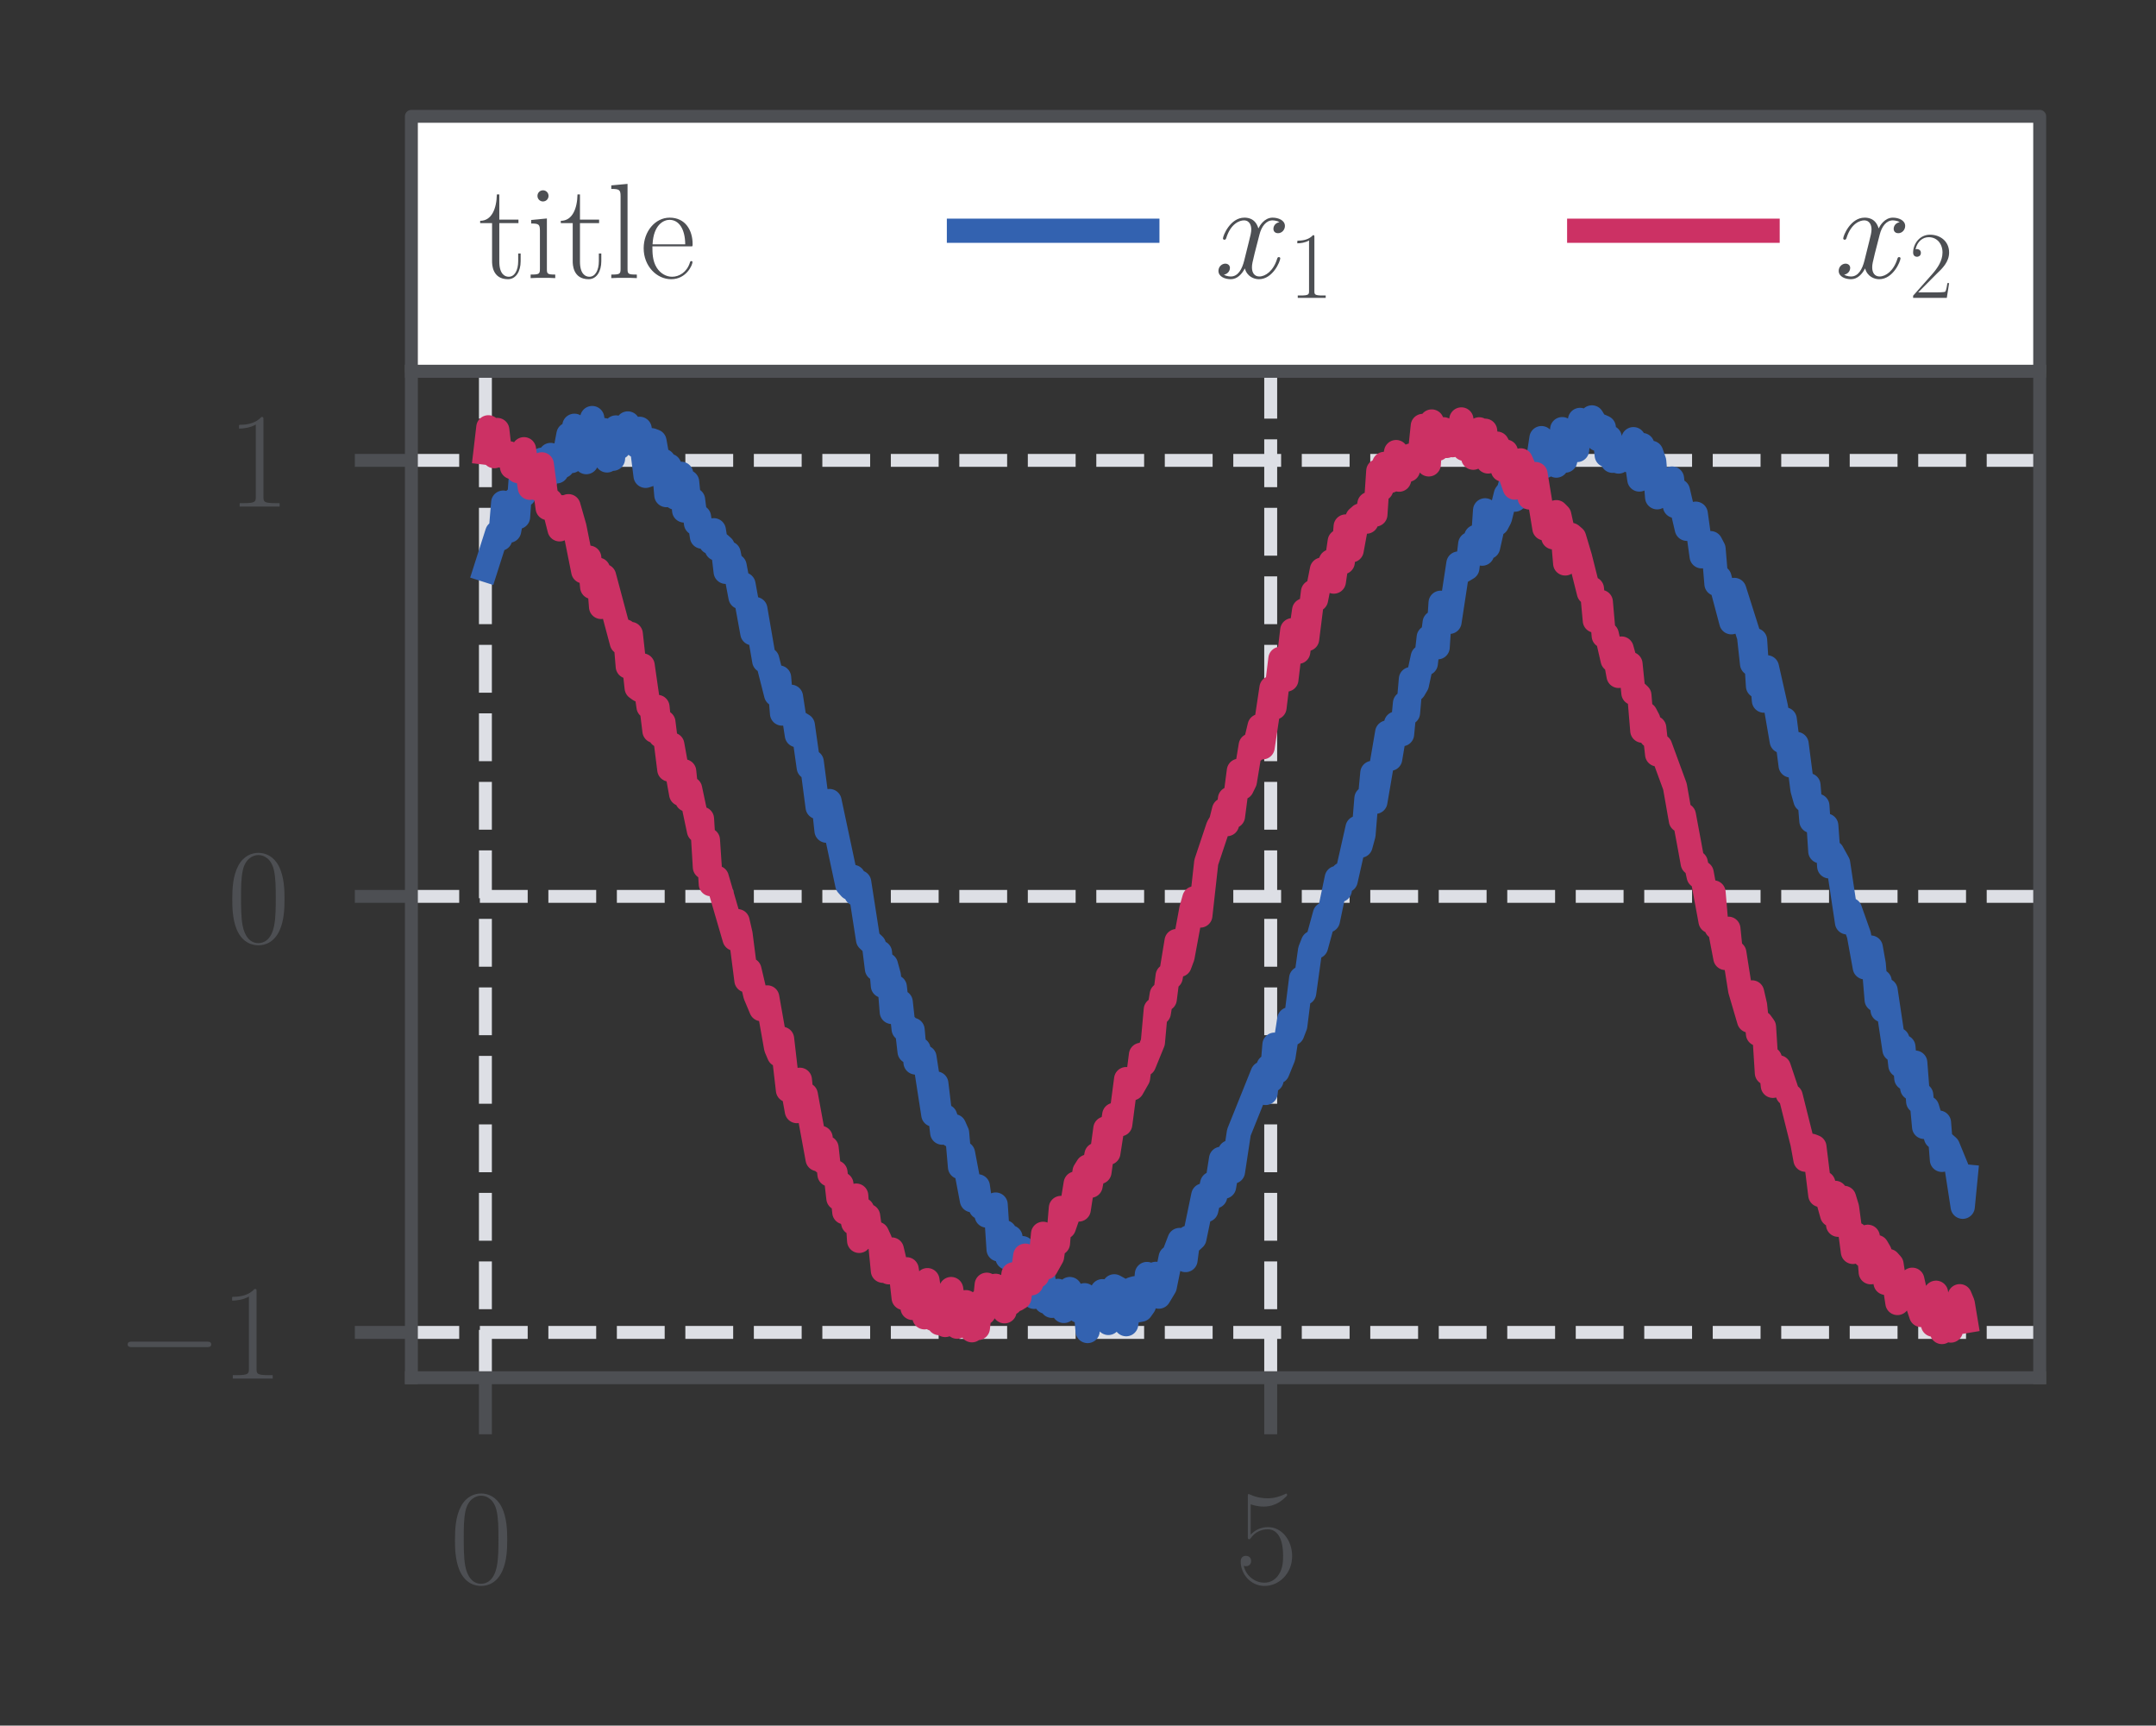 <?xml version="1.0" encoding="utf-8" standalone="no"?>
<!DOCTYPE svg PUBLIC "-//W3C//DTD SVG 1.1//EN"
  "http://www.w3.org/Graphics/SVG/1.1/DTD/svg11.dtd">
<svg xmlns:xlink="http://www.w3.org/1999/xlink" width="133.467pt" height="106.803pt" viewBox="0 0 133.467 106.803" xmlns="http://www.w3.org/2000/svg" version="1.1">
 <rect x="0" y="0" width="133.467" height="106.803" fill="#333333" stroke="none"/>
 <defs>
  <style type="text/css">*{stroke-linejoin: round; stroke-linecap: butt}</style>
 </defs>
 <g id="figure_1">
  <g id="patch_1">
   <path d="M 0 106.803 
L 133.467 106.803 
L 133.467 0 
L 0 0 
L 0 106.803 
z
" style="fill: none"/>
  </g>
  <g id="axes_1">
   <g id="patch_2">
    <path d="M 25.467 85.272 
L 126.267 85.272 
L 126.267 22.975 
L 25.467 22.975 
L 25.467 85.272 
z
" style="fill: none"/>
   </g>
   <g id="matplotlib.axis_1">
    <g id="xtick_1">
     <g id="line2d_1">
      <path d="M 30.049 85.272 
L 30.049 22.975 
" clip-path="url(#p77bdedd05a)" style="fill: none; stroke-dasharray: 2.96,1.28; stroke-dashoffset: 0; stroke: #dddfe5; stroke-width: 0.8"/>
     </g>
     <g id="line2d_2">
      <defs>
       <path id="me507b6f694" d="M 0 0 
L 0 3.5 
" style="stroke: #4d4f53; stroke-width: 0.8"/>
      </defs>
      <g>
       <use xlink:href="#me507b6f694" x="30.049" y="85.272" style="fill: #4d4f53; stroke: #4d4f53; stroke-width: 0.8"/>
      </g>
     </g>
     <g id="text_1">
      <!-- $\mathdefault{0}$ -->
      <g style="fill: #4d4f53" transform="translate(27.844 97.989) scale(0.083 -0.083)">
       <defs>
        <path id="LMRoman17-Regular-30" d="M 2688 2025 
C 2688 2416 2682 3080 2413 3591 
C 2176 4039 1798 4198 1466 4198 
C 1158 4198 768 4058 525 3597 
C 269 3118 243 2524 243 2025 
C 243 1661 250 1106 448 619 
C 723 -39 1216 -128 1466 -128 
C 1760 -128 2208 -7 2470 600 
C 2662 1042 2688 1559 2688 2025 
z
M 2278 2096 
C 2278 1680 2278 1169 2202 792 
C 2067 95 1690 -26 1466 -26 
C 1056 -26 813 325 723 812 
C 653 1188 653 1738 653 2096 
C 653 2588 653 2997 736 3387 
C 858 3929 1216 4096 1466 4096 
C 1728 4096 2067 3923 2189 3400 
C 2272 3036 2278 2607 2278 2096 
z
" transform="scale(0.016)"/>
       </defs>
       <use xlink:href="#LMRoman17-Regular-30" transform="scale(0.996)"/>
      </g>
     </g>
    </g>
    <g id="xtick_2">
     <g id="line2d_3">
      <path d="M 78.663 85.272 
L 78.663 22.975 
" clip-path="url(#p77bdedd05a)" style="fill: none; stroke-dasharray: 2.96,1.28; stroke-dashoffset: 0; stroke: #dddfe5; stroke-width: 0.8"/>
     </g>
     <g id="line2d_4">
      <g>
       <use xlink:href="#me507b6f694" x="78.663" y="85.272" style="fill: #4d4f53; stroke: #4d4f53; stroke-width: 0.8"/>
      </g>
     </g>
     <g id="text_2">
      <!-- $\mathdefault{5}$ -->
      <g style="fill: #4d4f53" transform="translate(76.459 97.989) scale(0.083 -0.083)">
       <defs>
        <path id="LMRoman17-Regular-35" d="M 2669 1264 
C 2669 2030 2170 2624 1549 2624 
C 1222 2624 947 2503 730 2274 
L 730 3692 
C 794 3666 1056 3584 1325 3584 
C 1920 3584 2246 3911 2432 4100 
C 2432 4157 2432 4192 2394 4192 
C 2394 4192 2374 4192 2323 4163 
C 2099 4058 1837 3973 1517 3973 
C 1325 3973 1037 3999 723 4139 
C 653 4171 634 4171 634 4171 
C 602 4171 595 4164 595 4037 
L 595 2203 
C 595 2089 595 2057 659 2057 
C 691 2057 704 2070 736 2114 
C 941 2401 1222 2522 1542 2522 
C 1766 2522 2246 2382 2246 1289 
C 2246 1085 2246 715 2054 421 
C 1894 159 1645 25 1370 25 
C 947 25 518 320 403 814 
C 429 807 480 795 506 795 
C 589 795 749 840 749 1038 
C 749 1210 627 1280 506 1280 
C 358 1280 262 1190 262 1011 
C 262 454 704 -128 1382 -128 
C 2042 -128 2669 440 2669 1264 
z
" transform="scale(0.016)"/>
       </defs>
       <use xlink:href="#LMRoman17-Regular-35" transform="scale(0.996)"/>
      </g>
     </g>
    </g>
   </g>
   <g id="matplotlib.axis_2">
    <g id="ytick_1">
     <g id="line2d_5">
      <path d="M 25.467 82.466 
L 126.267 82.466 
" clip-path="url(#p77bdedd05a)" style="fill: none; stroke-dasharray: 2.96,1.28; stroke-dashoffset: 0; stroke: #dddfe5; stroke-width: 0.8"/>
     </g>
     <g id="line2d_6">
      <defs>
       <path id="m8bf509a176" d="M 0 0 
L -3.5 0 
" style="stroke: #4d4f53; stroke-width: 0.8"/>
      </defs>
      <g>
       <use xlink:href="#m8bf509a176" x="25.467" y="82.466" style="fill: #4d4f53; stroke: #4d4f53; stroke-width: 0.8"/>
      </g>
     </g>
     <g id="text_3">
      <!-- $\mathdefault{−1}$ -->
      <g style="fill: #4d4f53" transform="translate(7.2 85.324) scale(0.083 -0.083)">
       <defs>
        <path id="LMMathSymbols10-Regular-0" d="M 4442 1600 
C 4442 1728 4320 1728 4230 1728 
L 742 1728 
C 653 1728 531 1728 531 1600 
C 531 1472 653 1472 742 1472 
L 4230 1472 
C 4320 1472 4442 1472 4442 1600 
z
" transform="scale(0.016)"/>
        <path id="LMRoman17-Regular-31" d="M 2458 0 
L 2458 160 
L 2266 160 
C 1715 160 1702 230 1702 458 
L 1702 4058 
C 1702 4192 1696 4192 1606 4192 
C 1357 3916 979 3827 621 3827 
C 602 3827 570 3827 563 3808 
C 557 3795 557 3782 557 3648 
C 755 3648 1088 3686 1344 3839 
L 1344 461 
C 1344 236 1331 160 781 160 
L 589 160 
L 589 0 
L 1523 0 
L 2458 0 
z
" transform="scale(0.016)"/>
       </defs>
       <use xlink:href="#LMMathSymbols10-Regular-0" transform="scale(0.996)"/>
       <use xlink:href="#LMRoman17-Regular-31" transform="translate(77.487 0) scale(0.996)"/>
      </g>
     </g>
    </g>
    <g id="ytick_2">
     <g id="line2d_7">
      <path d="M 25.467 55.48 
L 126.267 55.48 
" clip-path="url(#p77bdedd05a)" style="fill: none; stroke-dasharray: 2.96,1.28; stroke-dashoffset: 0; stroke: #dddfe5; stroke-width: 0.8"/>
     </g>
     <g id="line2d_8">
      <g>
       <use xlink:href="#m8bf509a176" x="25.467" y="55.48" style="fill: #4d4f53; stroke: #4d4f53; stroke-width: 0.8"/>
      </g>
     </g>
     <g id="text_4">
      <!-- $\mathdefault{0}$ -->
      <g style="fill: #4d4f53" transform="translate(14.058 58.338) scale(0.083 -0.083)">
       <use xlink:href="#LMRoman17-Regular-30" transform="scale(0.996)"/>
      </g>
     </g>
    </g>
    <g id="ytick_3">
     <g id="line2d_9">
      <path d="M 25.467 28.494 
L 126.267 28.494 
" clip-path="url(#p77bdedd05a)" style="fill: none; stroke-dasharray: 2.96,1.28; stroke-dashoffset: 0; stroke: #dddfe5; stroke-width: 0.8"/>
     </g>
     <g id="line2d_10">
      <g>
       <use xlink:href="#m8bf509a176" x="25.467" y="28.494" style="fill: #4d4f53; stroke: #4d4f53; stroke-width: 0.8"/>
      </g>
     </g>
     <g id="text_5">
      <!-- $\mathdefault{1}$ -->
      <g style="fill: #4d4f53" transform="translate(14.058 31.353) scale(0.083 -0.083)">
       <use xlink:href="#LMRoman17-Regular-31" transform="scale(0.996)"/>
      </g>
     </g>
    </g>
   </g>
   <g id="line2d_11">
    <path d="M 30.049 35.263 
L 30.783 32.964 
L 30.967 33.342 
L 31.151 31.109 
L 31.334 31.468 
L 31.518 32.844 
L 31.885 30.902 
L 32.069 31.995 
L 32.252 29.42 
L 32.436 30.629 
L 32.803 29.208 
L 32.987 30.152 
L 33.354 29.129 
L 33.538 28.457 
L 33.722 29.812 
L 33.905 29.362 
L 34.089 28.16 
L 34.273 28.459 
L 34.456 29.173 
L 34.64 28.397 
L 34.823 28.84 
L 35.191 26.891 
L 35.374 28.532 
L 35.558 26.352 
L 35.742 27.7 
L 36.109 27.325 
L 36.293 28.602 
L 36.66 25.876 
L 37.027 28.165 
L 37.394 26.624 
L 37.578 28.496 
L 37.762 27.526 
L 37.945 28.392 
L 38.129 26.458 
L 38.313 27.691 
L 38.496 26.796 
L 38.68 27.433 
L 38.864 26.209 
L 39.414 27.596 
L 39.598 26.541 
L 39.965 29.45 
L 40.149 29.39 
L 40.333 27.247 
L 40.516 27.314 
L 40.884 29.369 
L 41.067 28.525 
L 41.251 30.643 
L 41.434 28.826 
L 41.618 29.279 
L 41.802 30.799 
L 42.169 29.325 
L 42.353 31.595 
L 42.536 29.831 
L 42.72 31.678 
L 42.904 30.937 
L 43.087 32.391 
L 43.271 31.996 
L 43.455 33.214 
L 43.638 32.735 
L 44.005 33.561 
L 44.189 32.82 
L 44.373 33.96 
L 44.556 33.68 
L 44.74 33.842 
L 44.924 35.39 
L 45.107 34.246 
L 45.291 35.147 
L 45.475 35.025 
L 45.842 36.956 
L 46.025 36.173 
L 46.576 39.191 
L 46.76 37.696 
L 47.311 40.899 
L 47.495 40.815 
L 48.046 42.981 
L 48.229 41.932 
L 48.413 44.163 
L 48.596 44.072 
L 48.964 43.125 
L 49.331 45.502 
L 49.515 44.78 
L 49.698 44.891 
L 50.066 47.497 
L 50.249 47.158 
L 50.616 49.952 
L 50.8 49.596 
L 50.984 49.732 
L 51.167 51.414 
L 51.351 49.58 
L 52.453 54.759 
L 52.637 54.965 
L 52.82 54.276 
L 53.004 55.328 
L 53.187 54.608 
L 53.738 58.154 
L 54.106 58.5 
L 54.289 59.964 
L 54.473 58.955 
L 54.657 61.013 
L 54.84 59.715 
L 55.024 60.382 
L 55.207 62.632 
L 55.391 61.086 
L 55.575 62.719 
L 55.758 62.023 
L 55.942 63.693 
L 56.126 63.51 
L 56.309 65.087 
L 56.493 63.739 
L 56.677 65.759 
L 56.86 64.944 
L 57.044 65.892 
L 57.228 65.438 
L 57.778 68.988 
L 57.962 67.063 
L 58.329 70.101 
L 58.513 69.098 
L 58.88 70.26 
L 59.064 69.704 
L 59.248 70.122 
L 59.431 72.23 
L 59.615 71.383 
L 60.166 74.284 
L 60.349 74.247 
L 60.533 73.426 
L 60.717 74.727 
L 60.9 74.642 
L 61.084 75.234 
L 61.451 75.039 
L 61.635 74.554 
L 61.819 77.327 
L 62.002 76.208 
L 62.186 76.265 
L 62.369 77.844 
L 62.553 76.58 
L 62.737 77.779 
L 62.92 77.672 
L 63.104 77.736 
L 63.288 77.251 
L 63.655 78.279 
L 64.022 80.263 
L 64.389 78.649 
L 64.573 79.038 
L 64.757 80.569 
L 64.94 80.522 
L 65.124 80.821 
L 65.491 79.898 
L 65.859 81.137 
L 66.226 79.784 
L 66.41 80.687 
L 66.593 80.282 
L 66.777 81.129 
L 67.144 80.167 
L 67.328 82.38 
L 67.511 80.47 
L 67.695 80.526 
L 68.062 80.339 
L 68.246 79.916 
L 68.613 81.88 
L 68.98 79.615 
L 69.348 79.817 
L 69.715 81.957 
L 70.082 79.787 
L 70.266 79.734 
L 70.45 81.093 
L 70.633 81.058 
L 70.817 80.797 
L 71.001 78.852 
L 71.368 80.248 
L 71.551 78.843 
L 71.735 80.251 
L 72.102 79.64 
L 72.47 77.828 
L 72.653 77.708 
L 73.021 76.748 
L 73.388 77.988 
L 73.571 76.595 
L 73.755 76.814 
L 73.939 76.644 
L 74.49 73.989 
L 74.673 74.888 
L 75.041 73.259 
L 75.224 74.044 
L 75.592 71.723 
L 75.775 73.445 
L 76.142 71.315 
L 76.326 72.513 
L 76.693 70.092 
L 78.162 66.439 
L 78.346 67.645 
L 78.53 66.005 
L 78.713 66.852 
L 78.897 64.659 
L 79.081 66.326 
L 79.448 65.42 
L 79.815 63.084 
L 79.999 63.962 
L 80.183 63.481 
L 80.55 60.553 
L 80.733 61.456 
L 81.101 58.81 
L 81.284 58.347 
L 81.468 58.589 
L 82.019 56.58 
L 82.203 56.968 
L 82.753 54.342 
L 82.937 55.089 
L 83.121 54.109 
L 83.304 54.495 
L 84.039 51.237 
L 84.223 52.339 
L 84.406 51.669 
L 84.59 49.415 
L 84.774 49.762 
L 84.957 47.838 
L 85.141 49.625 
L 85.875 45.338 
L 86.059 46.961 
L 86.426 44.78 
L 86.794 45.44 
L 86.977 43.525 
L 87.161 44.119 
L 87.344 42.031 
L 87.528 42.674 
L 87.712 42.363 
L 88.079 40.658 
L 88.263 41.061 
L 88.446 39.445 
L 88.63 39.942 
L 88.814 38.538 
L 88.997 40.061 
L 89.181 37.308 
L 89.732 38.486 
L 90.283 34.879 
L 90.466 35.378 
L 90.834 35.16 
L 91.017 33.668 
L 91.201 34.007 
L 91.385 33.226 
L 91.752 34.267 
L 91.935 31.586 
L 92.119 33.858 
L 92.486 32.227 
L 92.67 32.414 
L 92.854 32.064 
L 93.221 30.599 
L 93.405 30.353 
L 93.588 29.689 
L 93.772 30.924 
L 93.956 28.864 
L 94.139 29.273 
L 94.323 30.72 
L 94.506 29.028 
L 94.69 29.426 
L 94.874 29.329 
L 95.057 29.545 
L 95.425 27.118 
L 95.608 28.856 
L 95.792 27.697 
L 95.976 28.155 
L 96.159 28.044 
L 96.343 28.816 
L 96.526 28.32 
L 96.71 26.562 
L 96.894 28.508 
L 97.261 26.753 
L 97.628 27.851 
L 97.812 25.99 
L 97.996 26.063 
L 98.179 26.855 
L 98.547 25.835 
L 98.73 26.14 
L 98.914 27.177 
L 99.097 26.372 
L 99.281 26.455 
L 99.465 28.174 
L 99.648 27.074 
L 99.832 28.519 
L 100.016 28.244 
L 100.199 28.564 
L 100.567 27.932 
L 100.75 28.473 
L 101.117 27.182 
L 101.485 29.678 
L 101.668 27.546 
L 101.852 29.251 
L 102.219 28.024 
L 102.403 28.555 
L 102.587 30.778 
L 102.77 30.077 
L 102.954 30.697 
L 103.138 29.885 
L 103.321 30.32 
L 103.505 29.619 
L 103.688 31.313 
L 103.872 30.383 
L 104.423 32.728 
L 104.607 31.891 
L 104.79 32.559 
L 104.974 31.795 
L 105.341 34.431 
L 105.525 33.533 
L 105.708 33.964 
L 105.892 33.618 
L 106.076 33.97 
L 106.259 36.14 
L 106.443 35.744 
L 107.178 38.513 
L 107.361 36.513 
L 108.279 39.412 
L 108.463 41.084 
L 108.647 39.623 
L 108.83 42.464 
L 109.014 41.311 
L 109.198 43.364 
L 109.381 41.303 
L 109.932 43.739 
L 110.299 45.868 
L 110.483 44.524 
L 110.85 47.376 
L 111.034 47.293 
L 111.218 46.048 
L 111.585 48.876 
L 111.769 49.53 
L 111.952 48.597 
L 112.136 50.814 
L 112.32 50.529 
L 112.503 49.875 
L 112.687 52.687 
L 113.054 51.098 
L 113.238 53.62 
L 113.421 52.759 
L 113.789 53.426 
L 114.34 57.086 
L 114.523 56.304 
L 115.074 57.859 
L 115.441 59.87 
L 115.809 58.647 
L 115.992 59.672 
L 116.176 61.879 
L 116.36 60.731 
L 116.543 62.525 
L 116.727 61.292 
L 117.278 64.967 
L 117.461 64.346 
L 117.645 65.941 
L 117.829 64.797 
L 118.012 66.735 
L 118.196 66.296 
L 118.38 67.35 
L 118.563 65.77 
L 118.747 68.176 
L 118.931 67.772 
L 119.114 69.747 
L 119.298 68.566 
L 119.849 70.385 
L 120.032 69.481 
L 120.216 71.787 
L 120.4 70.806 
L 120.583 70.969 
L 121.134 72.308 
L 121.502 74.689 
L 121.685 72.812 
L 121.685 72.812 
" clip-path="url(#p77bdedd05a)" style="fill: none; stroke: #3362b0; stroke-width: 1.5; stroke-linecap: square"/>
   </g>
   <g id="line2d_12">
    <path d="M 30.049 28.012 
L 30.232 26.448 
L 30.416 26.594 
L 30.6 28.233 
L 30.783 26.614 
L 30.967 28.186 
L 31.151 28.145 
L 31.518 28.057 
L 31.702 28.911 
L 31.885 28.427 
L 32.069 29.155 
L 32.252 28.971 
L 32.436 27.805 
L 32.803 30.189 
L 32.987 28.818 
L 33.171 30.209 
L 33.538 28.74 
L 33.905 31.444 
L 34.089 30.988 
L 34.273 31.311 
L 34.64 32.761 
L 34.823 31.397 
L 35.007 32.064 
L 35.191 31.331 
L 35.558 32.61 
L 36.109 35.361 
L 36.293 35.122 
L 36.476 34.517 
L 36.66 36.33 
L 37.027 35.259 
L 37.211 37.564 
L 37.394 35.655 
L 38.496 39.774 
L 38.68 39.073 
L 38.864 41.251 
L 39.047 39.238 
L 39.414 42.573 
L 39.598 42.705 
L 39.782 41.187 
L 40.149 43.743 
L 40.333 43.75 
L 40.516 45.239 
L 40.7 43.757 
L 40.884 45.53 
L 41.067 44.701 
L 41.434 47.629 
L 41.618 46.09 
L 42.169 49.144 
L 42.353 47.74 
L 42.536 49.495 
L 42.72 48.821 
L 43.271 51.418 
L 43.455 50.678 
L 43.638 53.669 
L 43.822 51.99 
L 44.005 54.72 
L 44.373 54.325 
L 45.475 58.101 
L 45.658 57.014 
L 45.842 57.819 
L 46.209 60.677 
L 46.393 60.024 
L 46.76 61.582 
L 47.127 62.458 
L 47.495 61.733 
L 48.046 64.852 
L 48.229 65.284 
L 48.413 64.296 
L 48.78 67.473 
L 48.964 66.746 
L 49.331 68.768 
L 49.515 66.831 
L 49.698 68.626 
L 49.882 67.753 
L 50.616 71.74 
L 50.8 70.426 
L 50.984 71.934 
L 51.167 71.046 
L 51.351 72.69 
L 51.535 72.561 
L 51.718 72.561 
L 51.902 74.164 
L 52.086 73.288 
L 52.269 75.028 
L 52.453 74.715 
L 52.637 74.923 
L 52.82 75.692 
L 53.004 74 
L 53.187 76.8 
L 53.371 74.871 
L 53.555 75.854 
L 53.738 75.264 
L 53.922 76.566 
L 54.106 76.491 
L 54.289 76.364 
L 54.473 76.765 
L 54.657 78.65 
L 54.84 78.017 
L 55.024 78.745 
L 55.207 77.336 
L 55.575 78.89 
L 55.758 78.698 
L 55.942 80.331 
L 56.126 78.56 
L 56.493 80.952 
L 56.86 79.783 
L 57.228 81.53 
L 57.411 79.233 
L 57.778 81.632 
L 57.962 80.382 
L 58.146 81.891 
L 58.329 81.825 
L 58.513 82.007 
L 58.88 79.784 
L 59.248 82.111 
L 59.431 82.015 
L 59.798 80.597 
L 59.982 80.766 
L 60.166 82.332 
L 60.349 80.777 
L 60.533 82.195 
L 60.717 80.538 
L 60.9 81.264 
L 61.084 79.517 
L 61.268 79.659 
L 61.451 79.89 
L 61.635 79.584 
L 62.186 81.158 
L 62.369 79.96 
L 62.553 80.661 
L 62.737 78.873 
L 62.92 80.419 
L 63.104 80.308 
L 63.471 77.718 
L 63.839 79.428 
L 64.022 78.127 
L 64.206 78.963 
L 64.389 78.307 
L 64.573 76.365 
L 64.757 78.44 
L 65.124 77.786 
L 65.308 76.554 
L 65.491 76.951 
L 65.675 74.765 
L 65.859 75.951 
L 66.41 74.371 
L 66.593 73.249 
L 66.777 74.859 
L 67.144 72.497 
L 67.328 72.202 
L 67.511 73.387 
L 67.879 71.466 
L 68.062 72.535 
L 68.43 69.85 
L 68.613 71.351 
L 68.98 69.003 
L 69.164 69.641 
L 69.348 69.583 
L 69.715 66.79 
L 69.899 66.91 
L 70.082 67.363 
L 70.45 66.717 
L 70.633 65.289 
L 70.817 65.866 
L 71.368 64.515 
L 71.551 62.489 
L 71.735 62.687 
L 71.919 61.557 
L 72.102 61.84 
L 72.286 60.396 
L 72.47 60.487 
L 72.837 58.247 
L 73.021 59.716 
L 73.204 59.224 
L 73.755 56.248 
L 73.939 55.599 
L 74.306 56.663 
L 74.673 53.371 
L 75.408 51.17 
L 75.592 50.858 
L 75.775 50.128 
L 75.959 51.006 
L 76.142 49.44 
L 76.326 50.52 
L 76.693 47.706 
L 76.877 48.748 
L 77.061 48.37 
L 77.428 46.138 
L 77.612 46.467 
L 77.979 44.937 
L 78.162 46.252 
L 78.713 42.579 
L 78.897 43.792 
L 79.264 40.779 
L 79.632 42.06 
L 79.999 39.006 
L 80.366 40.34 
L 80.733 37.776 
L 80.917 39.55 
L 81.284 36.632 
L 81.468 37.108 
L 81.835 35.256 
L 82.019 35.511 
L 82.386 34.747 
L 82.57 35.995 
L 82.937 33.506 
L 83.121 34.797 
L 83.304 32.586 
L 83.672 34.06 
L 84.039 32.066 
L 84.223 31.904 
L 84.59 32.285 
L 84.774 31.189 
L 85.141 31.845 
L 85.324 29.151 
L 85.508 30.267 
L 85.692 28.714 
L 86.059 29.764 
L 86.426 27.981 
L 86.61 29.687 
L 86.977 28.552 
L 87.161 29.077 
L 87.344 28.193 
L 87.528 28.286 
L 87.712 28.367 
L 87.895 28.112 
L 88.079 26.362 
L 88.446 28.741 
L 88.63 26.088 
L 88.814 26.52 
L 88.997 27.779 
L 89.181 27.461 
L 89.365 26.569 
L 89.548 27.6 
L 89.732 27.365 
L 89.915 27.552 
L 90.283 27.07 
L 90.466 25.961 
L 90.65 27.781 
L 90.834 26.559 
L 91.201 28.328 
L 91.568 26.574 
L 91.752 28.048 
L 91.935 26.66 
L 92.119 28.56 
L 92.486 27.757 
L 92.67 27.459 
L 92.854 27.793 
L 93.037 29.07 
L 93.221 27.953 
L 93.588 29.648 
L 93.772 30.178 
L 93.956 29.686 
L 94.139 28.495 
L 94.323 28.914 
L 94.69 30.791 
L 95.057 29.344 
L 95.608 32.701 
L 95.792 31.791 
L 96.159 33.256 
L 96.343 31.701 
L 96.526 31.888 
L 96.71 32.723 
L 96.894 34.872 
L 97.077 34.366 
L 97.261 33.108 
L 97.445 33.264 
L 97.812 34.495 
L 98.363 36.687 
L 98.547 36.438 
L 98.73 38.411 
L 99.097 37.255 
L 99.281 39.357 
L 99.465 39.261 
L 99.832 40.853 
L 100.016 40.839 
L 100.199 41.833 
L 100.383 40.142 
L 100.75 41.462 
L 100.934 41.096 
L 101.117 42.894 
L 101.301 42.857 
L 101.485 43.032 
L 101.668 45.224 
L 101.852 44.194 
L 102.036 44.545 
L 102.219 45.552 
L 102.403 45.048 
L 102.587 46.69 
L 102.77 46.18 
L 103.688 48.68 
L 104.056 50.775 
L 104.239 50.449 
L 104.607 52.422 
L 104.79 53.427 
L 104.974 53.391 
L 105.158 54.235 
L 105.341 54.031 
L 105.892 57.014 
L 106.076 55.235 
L 106.259 57.398 
L 106.443 57.374 
L 106.81 59.29 
L 106.994 57.483 
L 107.178 59.282 
L 107.361 58.975 
L 107.729 61.296 
L 108.279 63.168 
L 108.463 61.424 
L 108.647 62.225 
L 108.83 63.992 
L 109.014 63.3 
L 109.198 63.556 
L 109.381 66.409 
L 109.565 65.53 
L 109.749 67.204 
L 110.116 66.061 
L 110.667 67.703 
L 110.85 67.839 
L 111.585 70.774 
L 111.769 71.778 
L 112.136 70.916 
L 112.32 70.987 
L 112.687 73.961 
L 112.87 73.228 
L 113.421 75.193 
L 113.605 73.83 
L 113.789 75.803 
L 114.156 74.142 
L 114.34 74.747 
L 114.707 77.484 
L 114.89 76.391 
L 115.441 77.716 
L 115.625 76.549 
L 115.809 78.742 
L 115.992 77.143 
L 116.176 77.184 
L 116.36 77.501 
L 116.727 79.398 
L 116.911 78.047 
L 117.094 78.25 
L 117.461 80.645 
L 117.645 79.4 
L 117.829 80.206 
L 118.196 79.879 
L 118.38 79.208 
L 118.747 80.831 
L 118.931 81.388 
L 119.298 80.699 
L 119.481 80.902 
L 119.665 81.985 
L 119.849 80.012 
L 120.216 82.441 
L 120.4 81.382 
L 120.767 82.35 
L 121.318 80.227 
L 121.502 80.668 
L 121.685 81.766 
L 121.685 81.766 
" clip-path="url(#p77bdedd05a)" style="fill: none; stroke: #cc3164; stroke-width: 1.5; stroke-linecap: square"/>
   </g>
   <g id="patch_3">
    <path d="M 25.467 85.272 
L 25.467 22.975 
" style="fill: none; stroke: #4d4f53; stroke-width: 0.8; stroke-linejoin: miter; stroke-linecap: square"/>
   </g>
   <g id="patch_4">
    <path d="M 126.267 85.272 
L 126.267 22.975 
" style="fill: none; stroke: #4d4f53; stroke-width: 0.8; stroke-linejoin: miter; stroke-linecap: square"/>
   </g>
   <g id="patch_5">
    <path d="M 25.467 85.272 
L 126.267 85.272 
" style="fill: none; stroke: #4d4f53; stroke-width: 0.8; stroke-linejoin: miter; stroke-linecap: square"/>
   </g>
   <g id="patch_6">
    <path d="M 25.467 22.975 
L 126.267 22.975 
" style="fill: none; stroke: #4d4f53; stroke-width: 0.8; stroke-linejoin: miter; stroke-linecap: square"/>
   </g>
   <g id="legend_1">
    <g id="patch_7">
     <path d="M 25.467 22.975 
L 126.267 22.975 
L 126.267 7.2 
L 25.467 7.2 
z
" style="fill: #ffffff; stroke: #4d4f53; stroke-width: 0.8; stroke-linejoin: miter"/>
    </g>
    <g id="text_6">
     <!-- title -->
     <g style="fill: #4d4f53" transform="translate(29.632 17.196) scale(0.083 -0.083)">
      <defs>
       <path id="LMRoman17-Regular-74" d="M 1965 777 
L 1965 1140 
L 1850 1140 
L 1850 783 
C 1850 344 1677 51 1408 51 
C 1222 51 966 178 966 758 
L 966 2560 
L 1862 2560 
L 1862 2725 
L 966 2725 
L 966 3904 
L 851 3904 
C 838 3245 614 2668 70 2668 
L 70 2560 
L 627 2560 
L 627 771 
C 627 650 627 -64 1370 -64 
C 1747 -64 1965 306 1965 777 
z
" transform="scale(0.016)"/>
       <path id="LMRoman17-Regular-69" d="M 1370 -13 
L 1370 153 
C 992 153 979 191 979 420 
L 979 2778 
L 243 2708 
L 243 2542 
C 602 2542 653 2503 653 2198 
L 653 427 
C 653 184 627 153 218 153 
L 218 -13 
C 371 0 646 0 806 0 
C 960 0 1222 0 1370 -13 
z
M 1056 3835 
C 1056 3988 934 4096 800 4096 
C 646 4096 538 3975 538 3835 
C 538 3682 659 3574 794 3574 
C 947 3574 1056 3695 1056 3835 
z
" transform="scale(0.016)"/>
       <path id="LMRoman17-Regular-6c" d="M 1414 -13 
L 1414 153 
C 1005 153 979 178 979 426 
L 979 4396 
L 218 4326 
L 218 4160 
C 595 4160 653 4122 653 3817 
L 653 426 
C 653 184 627 153 218 153 
L 218 -13 
C 371 0 653 0 813 0 
C 979 0 1261 0 1414 -13 
z
" transform="scale(0.016)"/>
       <path id="LMRoman17-Regular-65" d="M 2464 1576 
C 2464 2238 2118 2816 1389 2816 
C 710 2816 173 2169 173 1383 
C 173 551 781 -64 1459 -64 
C 2176 -64 2458 606 2458 739 
C 2458 784 2406 784 2406 784 
C 2362 784 2355 771 2330 695 
C 2189 265 1837 51 1504 51 
C 1229 51 954 203 781 480 
C 582 803 582 1176 582 1472 
L 2438 1472 
C 2464 1498 2464 1511 2464 1576 
z
M 2118 1568 
L 589 1568 
C 634 2505 1126 2714 1382 2714 
C 1818 2714 2112 2297 2118 1568 
z
" transform="scale(0.016)"/>
      </defs>
      <use xlink:href="#LMRoman17-Regular-74" transform="scale(0.996)"/>
      <use xlink:href="#LMRoman17-Regular-69" transform="translate(35.282 0) scale(0.996)"/>
      <use xlink:href="#LMRoman17-Regular-74" transform="translate(60.154 0) scale(0.996)"/>
      <use xlink:href="#LMRoman17-Regular-6c" transform="translate(95.435 0) scale(0.996)"/>
      <use xlink:href="#LMRoman17-Regular-65" transform="translate(120.307 0) scale(0.996)"/>
     </g>
    </g>
    <g id="line2d_13">
     <path d="M 59.364 14.28 
L 65.195 14.28 
L 71.026 14.28 
" style="fill: none; stroke: #3362b0; stroke-width: 1.5; stroke-linecap: square"/>
    </g>
    <g id="text_7">
     <!-- $x_1$ -->
     <g style="fill: #4d4f53" transform="translate(75.191 17.196) scale(0.083 -0.083)">
      <defs>
       <path id="LMMathItalic12-Regular-78" d="M 3072 913 
C 3072 945 3046 971 3008 971 
C 2950 971 2944 939 2925 888 
C 2752 326 2381 64 2093 64 
C 1869 64 1747 230 1747 492 
C 1747 632 1773 734 1875 1156 
L 2099 2024 
C 2195 2408 2413 2689 2707 2689 
C 2707 2689 2899 2689 3034 2606 
C 2829 2567 2752 2414 2752 2293 
C 2752 2139 2874 2088 2963 2088 
C 3155 2088 3290 2254 3290 2427 
C 3290 2695 2982 2816 2714 2816 
C 2323 2816 2106 2433 2048 2312 
C 1901 2816 1504 2816 1389 2816 
C 736 2816 390 1980 390 1839 
C 390 1814 416 1782 461 1782 
C 512 1782 525 1820 538 1846 
C 755 2555 1184 2689 1370 2689 
C 1658 2689 1715 2420 1715 2267 
C 1715 2127 1677 1980 1600 1673 
L 1382 798 
C 1286 415 1101 64 762 64 
C 730 64 570 64 435 147 
C 666 192 717 383 717 460 
C 717 588 621 664 499 664 
C 346 664 179 530 179 326 
C 179 57 480 -64 755 -64 
C 1062 -64 1280 179 1414 441 
C 1517 64 1837 -64 2074 -64 
C 2726 -64 3072 773 3072 913 
z
" transform="scale(0.016)"/>
      </defs>
      <use xlink:href="#LMMathItalic12-Regular-78" transform="scale(0.996)"/>
      <use xlink:href="#LMRoman17-Regular-31" transform="translate(55.434 -14.944) scale(0.697)"/>
     </g>
    </g>
    <g id="line2d_14">
     <path d="M 97.761 14.28 
L 103.592 14.28 
L 109.423 14.28 
" style="fill: none; stroke: #cc3164; stroke-width: 1.5; stroke-linecap: square"/>
    </g>
    <g id="text_8">
     <!-- $x_2$ -->
     <g style="fill: #4d4f53" transform="translate(113.588 17.196) scale(0.083 -0.083)">
      <defs>
       <path id="LMRoman17-Regular-32" d="M 2669 989 
L 2554 989 
C 2490 536 2438 459 2413 420 
C 2381 369 1920 369 1830 369 
L 602 369 
L 1824 1597 
C 2214 1967 2669 2402 2669 3035 
C 2669 3790 2067 4224 1395 4224 
C 691 4224 262 3604 262 3030 
C 262 2780 448 2748 525 2748 
C 589 2748 781 2787 781 3010 
C 781 3207 614 3264 525 3264 
C 486 3264 448 3258 422 3245 
C 544 3790 915 4058 1306 4058 
C 1862 4058 2227 3617 2227 3035 
C 2227 2479 1901 2000 1536 1584 
L 262 146 
L 262 0 
L 2515 0 
L 2669 989 
z
" transform="scale(0.016)"/>
      </defs>
      <use xlink:href="#LMMathItalic12-Regular-78" transform="scale(0.996)"/>
      <use xlink:href="#LMRoman17-Regular-32" transform="translate(55.434 -14.944) scale(0.697)"/>
     </g>
    </g>
   </g>
  </g>
 </g>
 <defs>
  <clipPath id="p77bdedd05a">
   <rect x="25.467" y="22.975" width="100.8" height="62.298"/>
  </clipPath>
 </defs>
</svg>
